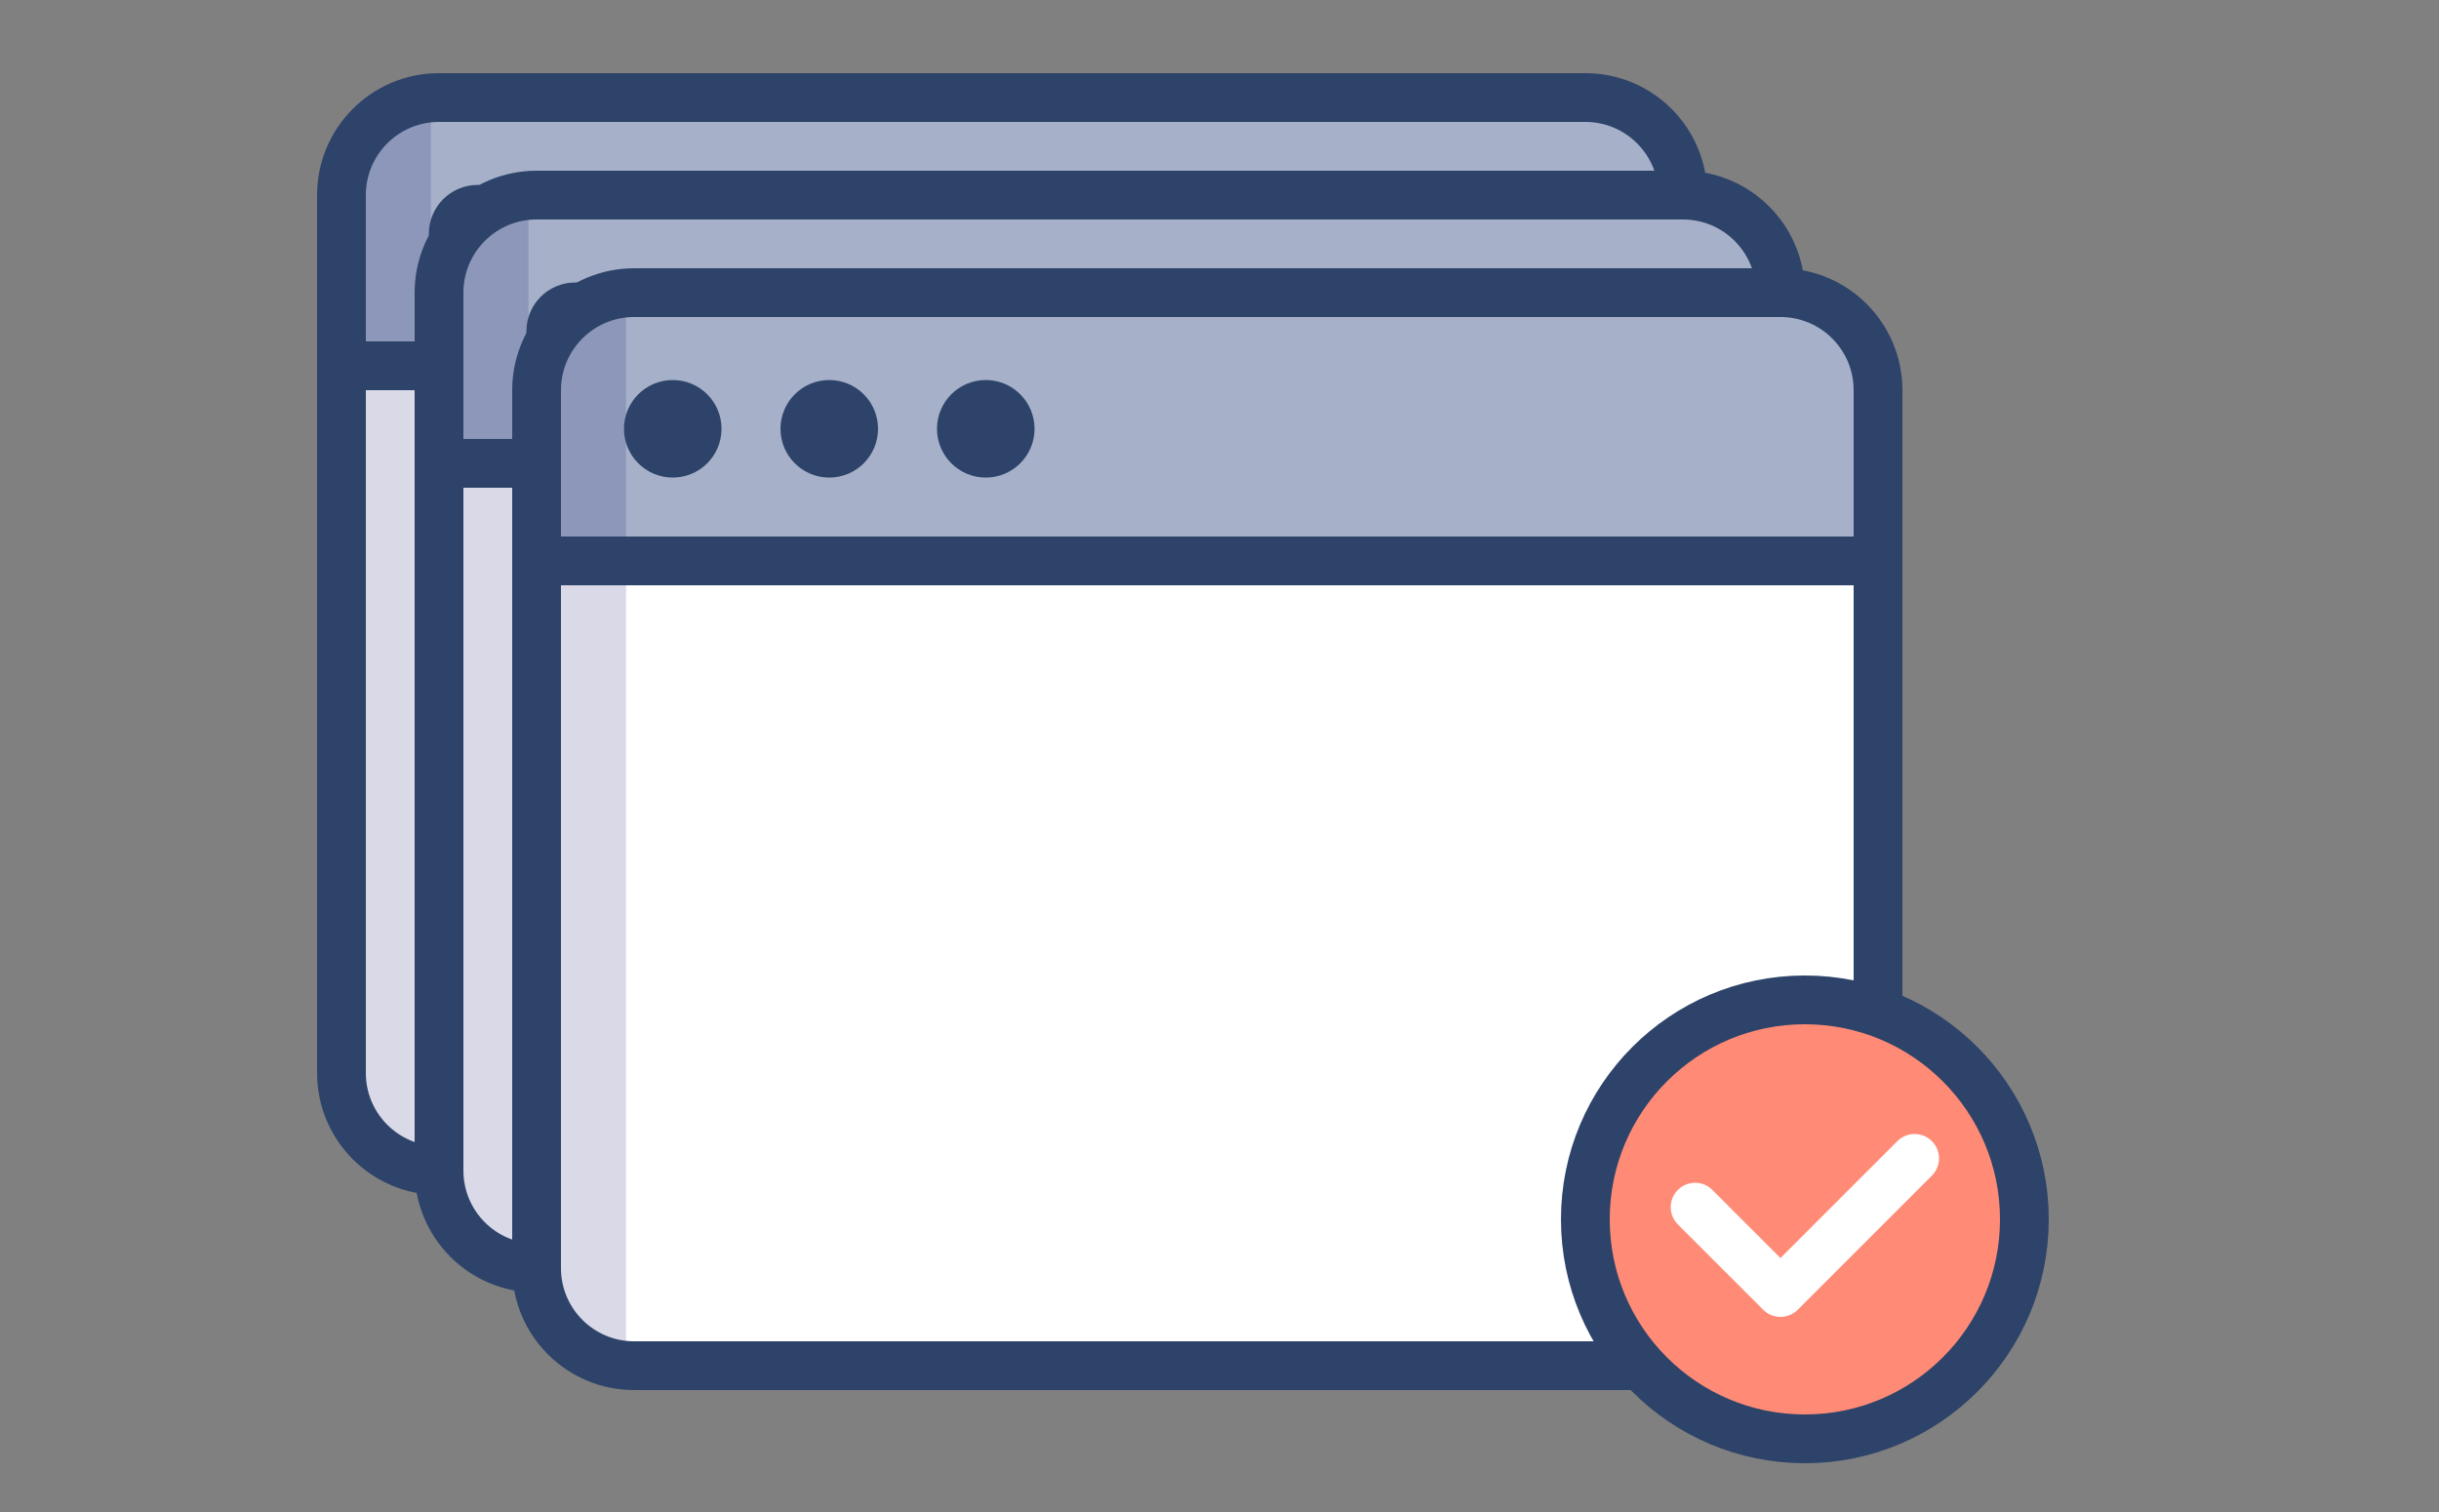 <svg width="100" height="62" viewBox="0 0 100 62" fill="none" xmlns="http://www.w3.org/2000/svg">
<rect x="0" y="0" width="100" height="62" fill="#808080" stroke="none"/>
<path d="M14 15H69V48H18C15.791 48 14 46.209 14 44V15Z" fill="white"/>
<path d="M14 8C14 5.791 15.791 4 18 4H65C67.209 4 69 5.791 69 8V15H14V8Z" fill="#A6B1C9"/>
<path opacity="0.15" d="M14 15H17.667V48C15.642 48 14 46.358 14 44.333V15ZM14 7.667C14 5.642 15.642 4 17.667 4V15H14V7.667Z" fill="#000064"/>
<path d="M69 15V8C69 5.791 67.209 4 65 4H18C15.791 4 14 5.791 14 8V15M69 15H14M69 15V48H18C15.791 48 14 46.209 14 44V15" stroke="#2E4369" stroke-width="2" stroke-linecap="round" stroke-linejoin="round"/>
<path d="M19.583 10.583C20.136 10.583 20.583 10.136 20.583 9.583C20.583 9.031 20.136 8.583 19.583 8.583C19.031 8.583 18.583 9.031 18.583 9.583C18.583 10.136 19.031 10.583 19.583 10.583Z" stroke="#2E4369" stroke-width="2" stroke-linecap="round" stroke-linejoin="round"/>
<path d="M26 10.583C26.552 10.583 27 10.136 27 9.583C27 9.031 26.552 8.583 26 8.583C25.448 8.583 25 9.031 25 9.583C25 10.136 25.448 10.583 26 10.583Z" stroke="#2E4369" stroke-width="2" stroke-linecap="round" stroke-linejoin="round"/>
<path d="M32.417 10.583C32.969 10.583 33.417 10.136 33.417 9.583C33.417 9.031 32.969 8.583 32.417 8.583C31.864 8.583 31.417 9.031 31.417 9.583C31.417 10.136 31.864 10.583 32.417 10.583Z" stroke="#2E4369" stroke-width="2" stroke-linecap="round" stroke-linejoin="round"/>
<path d="M18 19H73V52H22C19.791 52 18 50.209 18 48V19Z" fill="white"/>
<path d="M18 12C18 9.791 19.791 8 22 8H69C71.209 8 73 9.791 73 12V19H18V12Z" fill="#A6B1C9"/>
<path opacity="0.15" d="M18 19H21.667V52C19.642 52 18 50.358 18 48.333V19ZM18 11.667C18 9.642 19.642 8 21.667 8V19H18V11.667Z" fill="#000064"/>
<path d="M73 19V12C73 9.791 71.209 8 69 8H22C19.791 8 18 9.791 18 12V19M73 19H18M73 19V52H22C19.791 52 18 50.209 18 48V19" stroke="#2E4369" stroke-width="2" stroke-linecap="round" stroke-linejoin="round"/>
<path d="M23.583 14.583C24.136 14.583 24.583 14.136 24.583 13.583C24.583 13.031 24.136 12.583 23.583 12.583C23.031 12.583 22.583 13.031 22.583 13.583C22.583 14.136 23.031 14.583 23.583 14.583Z" stroke="#2E4369" stroke-width="2" stroke-linecap="round" stroke-linejoin="round"/>
<path d="M30 14.583C30.552 14.583 31 14.136 31 13.583C31 13.031 30.552 12.583 30 12.583C29.448 12.583 29 13.031 29 13.583C29 14.136 29.448 14.583 30 14.583Z" stroke="#2E4369" stroke-width="2" stroke-linecap="round" stroke-linejoin="round"/>
<path d="M36.417 14.583C36.969 14.583 37.417 14.136 37.417 13.583C37.417 13.031 36.969 12.583 36.417 12.583C35.864 12.583 35.417 13.031 35.417 13.583C35.417 14.136 35.864 14.583 36.417 14.583Z" stroke="#2E4369" stroke-width="2" stroke-linecap="round" stroke-linejoin="round"/>
<path d="M22 23H77V56H26C23.791 56 22 54.209 22 52V23Z" fill="white"/>
<path d="M22 16C22 13.791 23.791 12 26 12H73C75.209 12 77 13.791 77 16V23H22V16Z" fill="#A6B1C9"/>
<path opacity="0.15" d="M22 23H25.667V56C23.642 56 22 54.358 22 52.333V23ZM22 15.667C22 13.642 23.642 12 25.667 12V23H22V15.667Z" fill="#000064"/>
<path d="M77 23V16C77 13.791 75.209 12 73 12H26C23.791 12 22 13.791 22 16V23M77 23H22M77 23V56H26C23.791 56 22 54.209 22 52V23" stroke="#2E4369" stroke-width="2" stroke-linecap="round" stroke-linejoin="round"/>
<path d="M27.583 18.583C28.136 18.583 28.583 18.136 28.583 17.583C28.583 17.031 28.136 16.583 27.583 16.583C27.031 16.583 26.583 17.031 26.583 17.583C26.583 18.136 27.031 18.583 27.583 18.583Z" stroke="#2E4369" stroke-width="2" stroke-linecap="round" stroke-linejoin="round"/>
<path d="M34 18.583C34.552 18.583 35 18.136 35 17.583C35 17.031 34.552 16.583 34 16.583C33.448 16.583 33 17.031 33 17.583C33 18.136 33.448 18.583 34 18.583Z" stroke="#2E4369" stroke-width="2" stroke-linecap="round" stroke-linejoin="round"/>
<path d="M40.417 18.583C40.969 18.583 41.417 18.136 41.417 17.583C41.417 17.031 40.969 16.583 40.417 16.583C39.864 16.583 39.417 17.031 39.417 17.583C39.417 18.136 39.864 18.583 40.417 18.583Z" stroke="#2E4369" stroke-width="2" stroke-linecap="round" stroke-linejoin="round"/>
<circle cx="74" cy="50" r="9" fill="#FF8B76" stroke="#2E4369" stroke-width="2"/>
<path d="M69.5 49.5L73 53L78.5 47.5" stroke="white" stroke-width="2" stroke-linecap="round" stroke-linejoin="round"/>
</svg>
